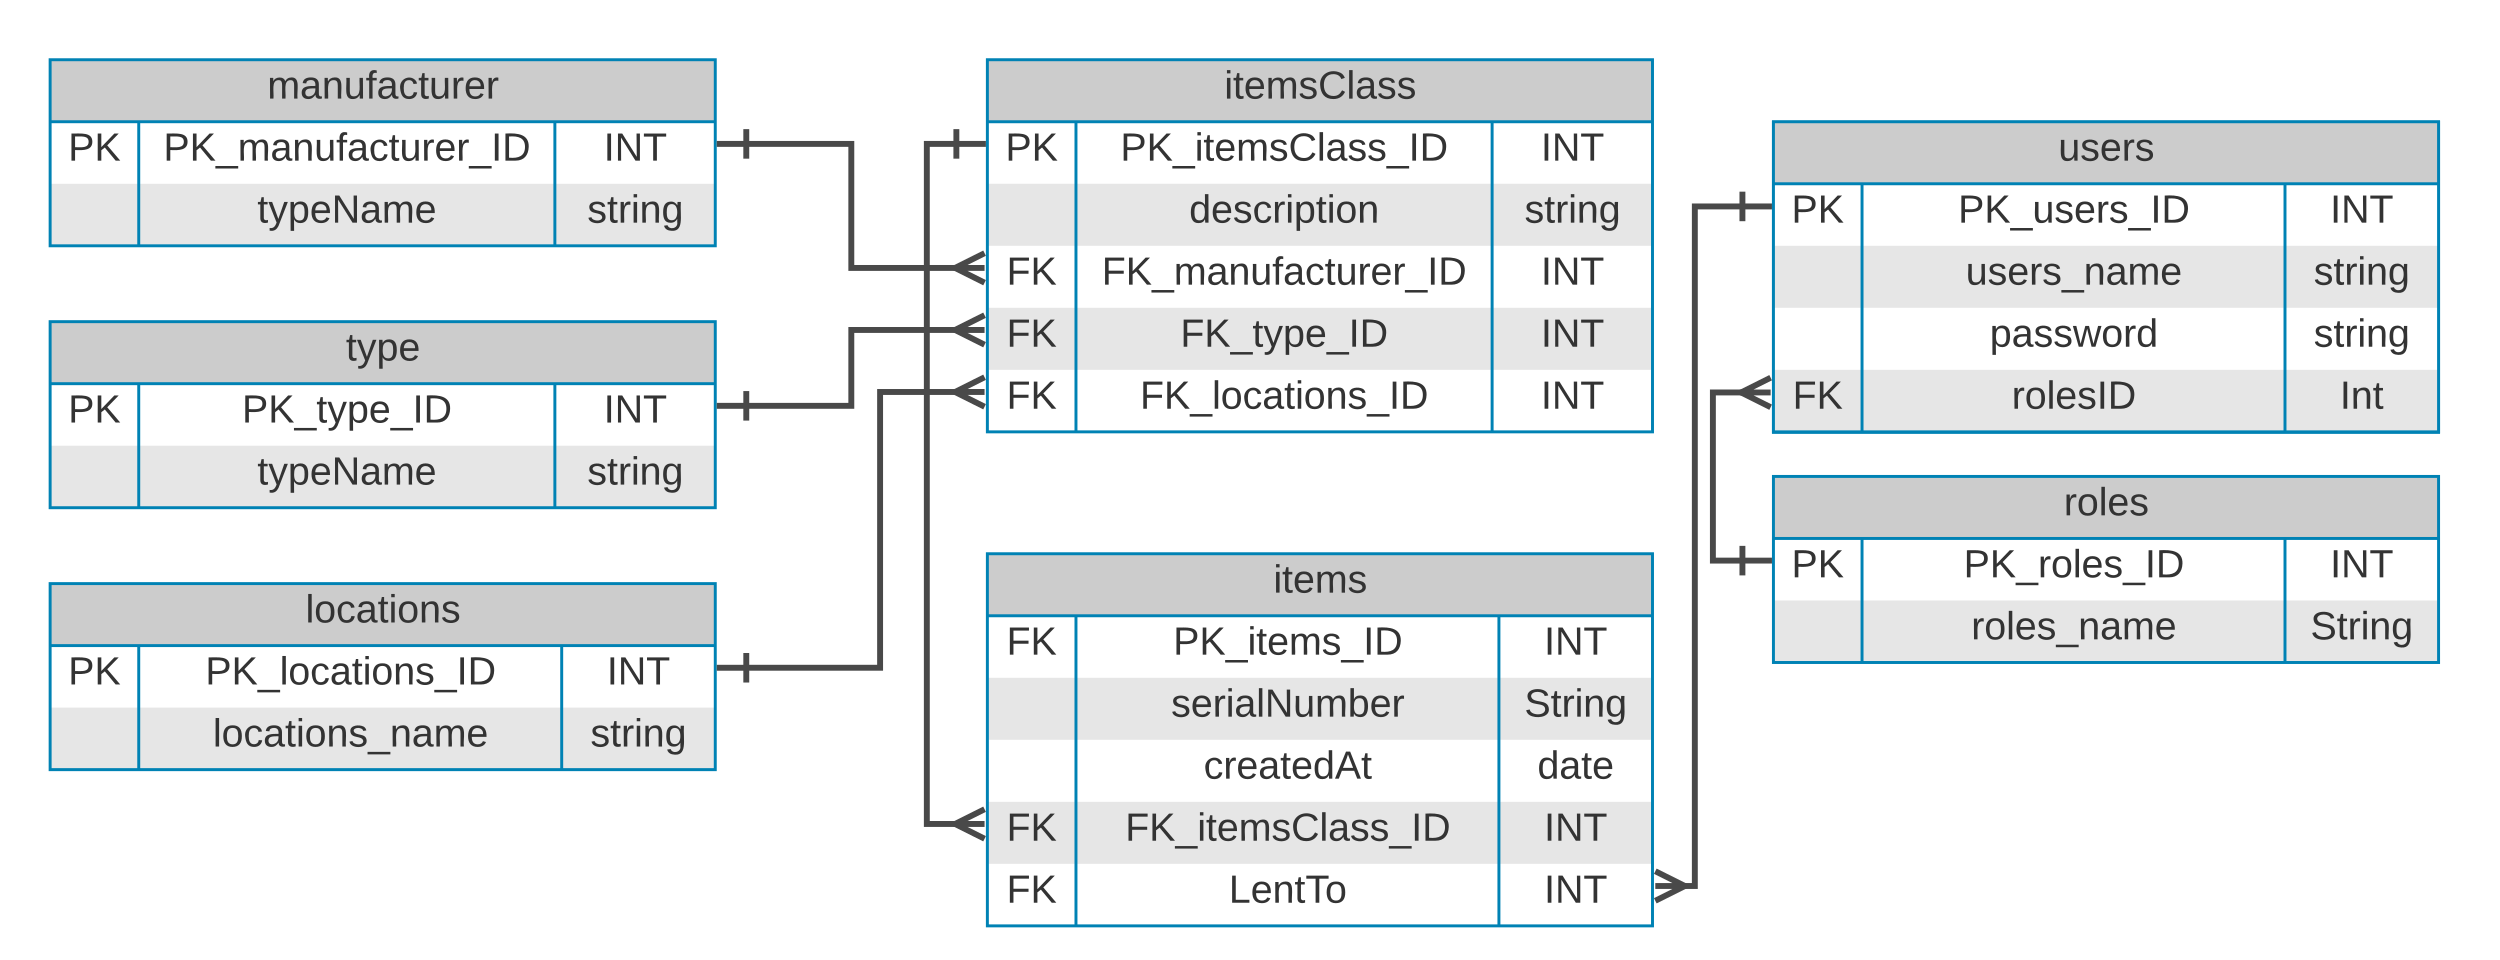 <svg xmlns="http://www.w3.org/2000/svg" xmlns:xlink="http://www.w3.org/1999/xlink" xmlns:lucid="lucid" width="1693" height="650"><g transform="translate(-564 1529)" lucid:page-tab-id="YGcM5DNywbTK"><path d="M0-3392h2656v5152H0z" fill="#fff"/><g filter="url(#a)"><path d="M1764.97-1452.22h450.43v210h-450.43z" fill="#fff"/><path d="M1764.97-1368.22h450.43v42h-450.43zM1764.97-1284.22h450.43v42h-450.43z" fill="#e6e6e6"/><path d="M1764.97-1452.22h450.43v42h-450.43z" fill="#ccc"/><path d="M1764.97-1452.22h450.43v210h-450.43zM1764.97-1410.22h450.43M1824.97-1410.22v168M2111.4-1410.22v168" stroke="#0082b4" stroke-width="2" fill="none"/><use xlink:href="#b" transform="matrix(1,0,0,1,1774.971,-1452.217) translate(182.944 26.333)"/><use xlink:href="#c" transform="matrix(1,0,0,1,1769.971,-1407.717) translate(7.222 23.833)"/><use xlink:href="#d" transform="matrix(1,0,0,1,1829.971,-1407.717) translate(60.056 23.833)"/><use xlink:href="#e" transform="matrix(1,0,0,1,2116.398,-1407.717) translate(25.593 23.833)"/><use xlink:href="#f" transform="matrix(1,0,0,1,1829.971,-1365.717) translate(65.241 23.833)"/><use xlink:href="#g" transform="matrix(1,0,0,1,2116.398,-1365.717) translate(14.481 23.833)"/><use xlink:href="#h" transform="matrix(1,0,0,1,1829.971,-1323.717) translate(81.537 23.833)"/><use xlink:href="#g" transform="matrix(1,0,0,1,2116.398,-1323.717) translate(14.481 23.833)"/><use xlink:href="#i" transform="matrix(1,0,0,1,1769.971,-1281.717) translate(8 23.833)"/><use xlink:href="#j" transform="matrix(1,0,0,1,1829.971,-1281.717) translate(96.389 23.833)"/><use xlink:href="#k" transform="matrix(1,0,0,1,2116.398,-1281.717) translate(32.185 23.833)"/></g><g filter="url(#l)"><path d="M1232.65-1160h450.42v252h-450.42z" fill="#fff"/><path d="M1232.65-1076h450.42v42h-450.42zM1232.65-992h450.42v42h-450.42z" fill="#e6e6e6"/><path d="M1232.65-1160h450.42v42h-450.42z" fill="#ccc"/><path d="M1232.65-1160h450.42v252h-450.42zM1232.65-1118h450.42M1292.65-1118v210M1579.07-1118v210" stroke="#0082b4" stroke-width="2" fill="none"/><use xlink:href="#m" transform="matrix(1,0,0,1,1242.648,-1160) translate(183.722 26.333)"/><use xlink:href="#i" transform="matrix(1,0,0,1,1237.648,-1115.5) translate(8 23.833)"/><use xlink:href="#n" transform="matrix(1,0,0,1,1297.648,-1115.5) translate(60.833 23.833)"/><use xlink:href="#e" transform="matrix(1,0,0,1,1584.075,-1115.5) translate(25.593 23.833)"/><use xlink:href="#o" transform="matrix(1,0,0,1,1297.648,-1073.5) translate(59.463 23.833)"/><use xlink:href="#p" transform="matrix(1,0,0,1,1584.075,-1073.5) translate(12.259 23.833)"/><use xlink:href="#q" transform="matrix(1,0,0,1,1297.648,-1031.5) translate(81.5 23.833)"/><use xlink:href="#r" transform="matrix(1,0,0,1,1584.075,-1031.5) translate(21.074 23.833)"/><use xlink:href="#i" transform="matrix(1,0,0,1,1237.648,-989.5) translate(8 23.833)"/><use xlink:href="#s" transform="matrix(1,0,0,1,1297.648,-989.5) translate(28.352 23.833)"/><use xlink:href="#e" transform="matrix(1,0,0,1,1584.075,-989.5) translate(25.593 23.833)"/><use xlink:href="#t" transform="matrix(1,0,0,1,1237.648,-947.5) translate(8 23.833)"/><use xlink:href="#u" transform="matrix(1,0,0,1,1297.648,-947.5) translate(98.537 23.833)"/><use xlink:href="#v" transform="matrix(1,0,0,1,1584.075,-947.5) translate(25.593 23.833)"/></g><g filter="url(#w)"><path d="M1232.65-1494.55h450.42v252h-450.42z" fill="#fff"/><path d="M1232.65-1410.55h450.42v42h-450.42zM1232.65-1326.55h450.42v42h-450.42z" fill="#e6e6e6"/><path d="M1232.65-1494.55h450.42v42h-450.42z" fill="#ccc"/><path d="M1232.65-1494.55h450.42v252h-450.42zM1232.65-1452.55h450.42M1292.65-1452.55v210M1574.46-1452.55v210" stroke="#0082b4" stroke-width="2" fill="none"/><use xlink:href="#x" transform="matrix(1,0,0,1,1242.648,-1494.545) translate(150.463 26.333)"/><use xlink:href="#c" transform="matrix(1,0,0,1,1237.648,-1450.045) translate(7.222 23.833)"/><use xlink:href="#y" transform="matrix(1,0,0,1,1297.648,-1450.045) translate(25.074 23.833)"/><use xlink:href="#e" transform="matrix(1,0,0,1,1579.456,-1450.045) translate(28.093 23.833)"/><use xlink:href="#z" transform="matrix(1,0,0,1,1297.648,-1408.045) translate(71.667 23.833)"/><use xlink:href="#g" transform="matrix(1,0,0,1,1579.456,-1408.045) translate(16.981 23.833)"/><use xlink:href="#i" transform="matrix(1,0,0,1,1237.648,-1366.045) translate(8 23.833)"/><use xlink:href="#A" transform="matrix(1,0,0,1,1297.648,-1366.045) translate(12.481 23.833)"/><use xlink:href="#e" transform="matrix(1,0,0,1,1579.456,-1366.045) translate(28.093 23.833)"/><use xlink:href="#i" transform="matrix(1,0,0,1,1237.648,-1324.045) translate(8 23.833)"/><use xlink:href="#B" transform="matrix(1,0,0,1,1297.648,-1324.045) translate(65.704 23.833)"/><use xlink:href="#e" transform="matrix(1,0,0,1,1579.456,-1324.045) translate(28.093 23.833)"/><use xlink:href="#i" transform="matrix(1,0,0,1,1237.648,-1282.045) translate(8 23.833)"/><use xlink:href="#C" transform="matrix(1,0,0,1,1297.648,-1282.045) translate(38.37 23.833)"/><use xlink:href="#e" transform="matrix(1,0,0,1,1579.456,-1282.045) translate(28.093 23.833)"/></g><g filter="url(#D)"><path d="M597.95-1139.8h450.43v126H597.95z" fill="#fff"/><path d="M597.95-1055.8h450.43v42H597.95z" fill="#e6e6e6"/><path d="M597.95-1139.8h450.43v42H597.95z" fill="#ccc"/><path d="M597.95-1139.8h450.43v126H597.95zM597.95-1097.8h450.43M657.95-1097.8v84M944.38-1097.8v84" stroke="#0082b4" stroke-width="2" fill="none"/><use xlink:href="#E" transform="matrix(1,0,0,1,607.955,-1139.795) translate(162.981 26.333)"/><use xlink:href="#c" transform="matrix(1,0,0,1,602.955,-1095.295) translate(7.222 23.833)"/><use xlink:href="#F" transform="matrix(1,0,0,1,662.955,-1095.295) translate(40.093 23.833)"/><use xlink:href="#e" transform="matrix(1,0,0,1,949.382,-1095.295) translate(25.593 23.833)"/><use xlink:href="#G" transform="matrix(1,0,0,1,662.955,-1053.295) translate(45.278 23.833)"/><use xlink:href="#g" transform="matrix(1,0,0,1,949.382,-1053.295) translate(14.481 23.833)"/></g><path d="M1069.38-1076.8H1160v-186.75h54" stroke="#494949" stroke-width="4" fill="none"/><path d="M1069.38-1066.8v-20M1049.38-1076.8h20M1230.75-1253.55l-20-10 20-10M1230.75-1263.55h-20" stroke="#494949" stroke-width="4" fill="#fff"/><g filter="url(#D)"><path d="M1764.97-1212.36h450.43v126h-450.43z" fill="#fff"/><path d="M1764.97-1128.36h450.43v42h-450.43z" fill="#e6e6e6"/><path d="M1764.97-1212.36h450.43v42h-450.43z" fill="#ccc"/><path d="M1764.97-1212.36h450.43v126h-450.43zM1764.97-1170.36h450.43M1824.97-1170.36v84M2111.4-1170.36v84" stroke="#0082b4" stroke-width="2" fill="none"/><use xlink:href="#H" transform="matrix(1,0,0,1,1774.971,-1212.358) translate(186.685 26.333)"/><use xlink:href="#c" transform="matrix(1,0,0,1,1769.971,-1167.858) translate(7.222 23.833)"/><use xlink:href="#I" transform="matrix(1,0,0,1,1829.971,-1167.858) translate(63.796 23.833)"/><use xlink:href="#e" transform="matrix(1,0,0,1,2116.398,-1167.858) translate(25.593 23.833)"/><use xlink:href="#J" transform="matrix(1,0,0,1,1829.971,-1125.858) translate(68.981 23.833)"/><use xlink:href="#p" transform="matrix(1,0,0,1,2116.398,-1125.858) translate(12.259 23.833)"/></g><path d="M1743.97-1149.36h-20v-113.87h22.35" stroke="#494949" stroke-width="4" fill="none"/><path d="M1743.97-1159.36v20M1763.97-1149.36h-20M1763.08-1253.23l-20-10 20-10M1763.08-1263.23h-20" stroke="#494949" stroke-width="4" fill="#fff"/><path d="M1743.97-1389.2h-32.23V-929h-10.02" stroke="#494949" stroke-width="4" fill="none"/><path d="M1743.97-1399.2v20M1763.97-1389.2h-20M1684.97-939l20 10-20 10M1684.97-929h20" stroke="#494949" stroke-width="4" fill="#fff"/><g filter="url(#D)"><path d="M597.95-1317.17h450.43v126H597.95z" fill="#fff"/><path d="M597.95-1233.17h450.43v42H597.95z" fill="#e6e6e6"/><path d="M597.95-1317.17h450.43v42H597.95z" fill="#ccc"/><path d="M597.95-1317.17h450.43v126H597.95zM597.95-1275.17h450.43M657.95-1275.17v84M939.76-1275.17v84" stroke="#0082b4" stroke-width="2" fill="none"/><use xlink:href="#K" transform="matrix(1,0,0,1,607.955,-1317.17) translate(190.315 26.333)"/><use xlink:href="#c" transform="matrix(1,0,0,1,602.955,-1272.67) translate(7.222 23.833)"/><use xlink:href="#L" transform="matrix(1,0,0,1,662.955,-1272.67) translate(64.926 23.833)"/><use xlink:href="#e" transform="matrix(1,0,0,1,944.763,-1272.67) translate(28.093 23.833)"/><use xlink:href="#M" transform="matrix(1,0,0,1,662.955,-1230.67) translate(75.333 23.833)"/><use xlink:href="#g" transform="matrix(1,0,0,1,944.763,-1230.67) translate(16.981 23.833)"/></g><g filter="url(#D)"><path d="M597.95-1494.55h450.43v126H597.95z" fill="#fff"/><path d="M597.95-1410.55h450.43v42H597.95z" fill="#e6e6e6"/><path d="M597.95-1494.55h450.43v42H597.95z" fill="#ccc"/><path d="M597.95-1494.55h450.43v126H597.95zM597.95-1452.55h450.43M657.95-1452.55v84M939.76-1452.55v84" stroke="#0082b4" stroke-width="2" fill="none"/><use xlink:href="#N" transform="matrix(1,0,0,1,607.955,-1494.545) translate(137.093 26.333)"/><use xlink:href="#c" transform="matrix(1,0,0,1,602.955,-1450.045) translate(7.222 23.833)"/><use xlink:href="#O" transform="matrix(1,0,0,1,662.955,-1450.045) translate(11.704 23.833)"/><use xlink:href="#e" transform="matrix(1,0,0,1,944.763,-1450.045) translate(28.093 23.833)"/><use xlink:href="#M" transform="matrix(1,0,0,1,662.955,-1408.045) translate(75.333 23.833)"/><use xlink:href="#g" transform="matrix(1,0,0,1,944.763,-1408.045) translate(16.981 23.833)"/></g><path d="M1069.38-1254.17h71.13v-51.38h73.5" stroke="#494949" stroke-width="4" fill="none"/><path d="M1069.38-1244.17v-20M1049.38-1254.17h20M1230.75-1295.55l-20-10 20-10M1230.75-1305.55h-20" stroke="#494949" stroke-width="4" fill="#fff"/><path d="M1069.38-1431.55h71.13v84h73.5" stroke="#494949" stroke-width="4" fill="none"/><path d="M1069.38-1421.55v-20M1049.38-1431.55h20M1230.75-1337.55l-20-10 20-10M1230.75-1347.55h-20" stroke="#494949" stroke-width="4" fill="#fff"/><path d="M1211.65-1431.55h-20V-971H1214" stroke="#494949" stroke-width="4" fill="none"/><path d="M1211.65-1441.55v20M1231.65-1431.55h-20M1230.75-961l-20-10 20-10M1230.75-971h-20" stroke="#494949" stroke-width="4" fill="#fff"/><g filter="url(#P)"><path d="M604.06-874.55h444.32v546H604.06z" fill="#fff"/><path d="M604.06-790.55h444.32v42H604.06zM604.06-706.55h444.32v42H604.06zM604.06-622.55h444.32v42H604.06zM604.06-538.55h444.32v42H604.06zM604.06-454.55h444.32v42H604.06zM604.06-370.55h444.32v42H604.06z" fill="#e6e6e6"/><path d="M604.06-874.55h444.32v42H604.06z" fill="#ccc"/><path d="M604.06-874.55h444.32v546H604.06zM604.06-832.55h444.32M664.06-832.55v504M913.47-832.55v504" stroke="#0082b4" stroke-width="2" fill="none"/><use xlink:href="#Q" transform="matrix(1,0,0,1,614.064,-874.545) translate(155.5 26.333)"/><use xlink:href="#c" transform="matrix(1,0,0,1,609.064,-830.045) translate(7.222 23.833)"/><use xlink:href="#R" transform="matrix(1,0,0,1,669.064,-830.045) translate(106.704 23.833)"/><use xlink:href="#k" transform="matrix(1,0,0,1,918.469,-830.045) translate(47.685 23.833)"/><use xlink:href="#N" transform="matrix(1,0,0,1,669.064,-788.045) translate(41.593 23.833)"/><use xlink:href="#g" transform="matrix(1,0,0,1,918.469,-788.045) translate(29.981 23.833)"/><use xlink:href="#S" transform="matrix(1,0,0,1,669.064,-746.045) translate(98.556 23.833)"/><use xlink:href="#g" transform="matrix(1,0,0,1,918.469,-746.045) translate(29.981 23.833)"/><use xlink:href="#T" transform="matrix(1,0,0,1,669.064,-704.045) translate(34.963 23.833)"/><use xlink:href="#g" transform="matrix(1,0,0,1,918.469,-704.045) translate(29.981 23.833)"/><use xlink:href="#U" transform="matrix(1,0,0,1,669.064,-662.045) translate(43.148 23.833)"/><use xlink:href="#g" transform="matrix(1,0,0,1,918.469,-662.045) translate(29.981 23.833)"/><use xlink:href="#V" transform="matrix(1,0,0,1,669.064,-620.045) translate(84.519 23.833)"/><use xlink:href="#W" transform="matrix(1,0,0,1,918.469,-620.045) translate(48.463 23.833)"/><use xlink:href="#X" transform="matrix(1,0,0,1,669.064,-578.045) translate(60.815 23.833)"/><use xlink:href="#g" transform="matrix(1,0,0,1,918.469,-578.045) translate(29.981 23.833)"/><use xlink:href="#Y" transform="matrix(1,0,0,1,669.064,-536.045) translate(94.852 23.833)"/><use xlink:href="#Y" transform="matrix(1,0,0,1,918.469,-536.045) translate(37.352 23.833)"/><use xlink:href="#Z" transform="matrix(1,0,0,1,669.064,-494.045) translate(63 23.833)"/><use xlink:href="#aa" transform="matrix(1,0,0,1,918.469,-494.045) translate(36.574 23.833)"/><use xlink:href="#ab" transform="matrix(1,0,0,1,669.064,-452.045) translate(63.037 23.833)"/><use xlink:href="#ac" transform="matrix(1,0,0,1,918.469,-452.045) translate(29.981 23.833)"/><use xlink:href="#ad" transform="matrix(1,0,0,1,669.064,-410.045) translate(97.852 23.833)"/><use xlink:href="#ac" transform="matrix(1,0,0,1,918.469,-410.045) translate(29.981 23.833)"/><use xlink:href="#ae" transform="matrix(1,0,0,1,669.064,-368.045) translate(74.148 23.833)"/><use xlink:href="#ac" transform="matrix(1,0,0,1,918.469,-368.045) translate(29.981 23.833)"/></g><g filter="url(#a)"><path d="M1764.97-1452.55h450.43v210h-450.43z" fill="#fff"/><path d="M1764.97-1368.55h450.43v42h-450.43zM1764.97-1284.55h450.43v42h-450.43z" fill="#e6e6e6"/><path d="M1764.97-1452.55h450.43v42h-450.43z" fill="#ccc"/><path d="M1764.97-1452.55h450.43v210h-450.43zM1764.97-1410.55h450.43M1824.97-1410.55v168M2111.4-1410.55v168" stroke="#0082b4" stroke-width="2" fill="none"/><use xlink:href="#b" transform="matrix(1,0,0,1,1774.971,-1452.545) translate(182.944 26.333)"/><use xlink:href="#c" transform="matrix(1,0,0,1,1769.971,-1408.045) translate(7.222 23.833)"/><use xlink:href="#d" transform="matrix(1,0,0,1,1829.971,-1408.045) translate(60.056 23.833)"/><use xlink:href="#e" transform="matrix(1,0,0,1,2116.398,-1408.045) translate(25.593 23.833)"/><use xlink:href="#f" transform="matrix(1,0,0,1,1829.971,-1366.045) translate(65.241 23.833)"/><use xlink:href="#g" transform="matrix(1,0,0,1,2116.398,-1366.045) translate(14.481 23.833)"/><use xlink:href="#h" transform="matrix(1,0,0,1,1829.971,-1324.045) translate(81.537 23.833)"/><use xlink:href="#g" transform="matrix(1,0,0,1,2116.398,-1324.045) translate(14.481 23.833)"/><use xlink:href="#i" transform="matrix(1,0,0,1,1769.971,-1282.045) translate(8 23.833)"/><use xlink:href="#j" transform="matrix(1,0,0,1,1829.971,-1282.045) translate(96.389 23.833)"/><use xlink:href="#k" transform="matrix(1,0,0,1,2116.398,-1282.045) translate(32.185 23.833)"/></g><defs><path fill="#333" d="M84 4C-5 8 30-112 23-190h32v120c0 31 7 50 39 49 72-2 45-101 50-169h31l1 190h-30c-1-10 1-25-2-33-11 22-28 36-60 37" id="af"/><path fill="#333" d="M135-143c-3-34-86-38-87 0 15 53 115 12 119 90S17 21 10-45l28-5c4 36 97 45 98 0-10-56-113-15-118-90-4-57 82-63 122-42 12 7 21 19 24 35" id="ag"/><path fill="#333" d="M100-194c63 0 86 42 84 106H49c0 40 14 67 53 68 26 1 43-12 49-29l28 8c-11 28-37 45-77 45C44 4 14-33 15-96c1-61 26-98 85-98zm52 81c6-60-76-77-97-28-3 7-6 17-6 28h103" id="ah"/><path fill="#333" d="M114-163C36-179 61-72 57 0H25l-1-190h30c1 12-1 29 2 39 6-27 23-49 58-41v29" id="ai"/><g id="b"><use transform="matrix(0.074,0,0,0.074,0,0)" xlink:href="#af"/><use transform="matrix(0.074,0,0,0.074,14.815,0)" xlink:href="#ag"/><use transform="matrix(0.074,0,0,0.074,28.148,0)" xlink:href="#ah"/><use transform="matrix(0.074,0,0,0.074,42.963,0)" xlink:href="#ai"/><use transform="matrix(0.074,0,0,0.074,51.778,0)" xlink:href="#ag"/></g><path fill="#333" d="M30-248c87 1 191-15 191 75 0 78-77 80-158 76V0H30v-248zm33 125c57 0 124 11 124-50 0-59-68-47-124-48v98" id="aj"/><path fill="#333" d="M194 0L95-120 63-95V0H30v-248h33v124l119-124h40L117-140 236 0h-42" id="ak"/><g id="c"><use transform="matrix(0.074,0,0,0.074,0,0)" xlink:href="#aj"/><use transform="matrix(0.074,0,0,0.074,17.778,0)" xlink:href="#ak"/></g><path fill="#333" d="M-5 72V49h209v23H-5" id="al"/><path fill="#333" d="M33 0v-248h34V0H33" id="am"/><path fill="#333" d="M30-248c118-7 216 8 213 122C240-48 200 0 122 0H30v-248zM63-27c89 8 146-16 146-99s-60-101-146-95v194" id="an"/><g id="d"><use transform="matrix(0.074,0,0,0.074,0,0)" xlink:href="#aj"/><use transform="matrix(0.074,0,0,0.074,17.778,0)" xlink:href="#ak"/><use transform="matrix(0.074,0,0,0.074,35.556,0)" xlink:href="#al"/><use transform="matrix(0.074,0,0,0.074,50.37,0)" xlink:href="#af"/><use transform="matrix(0.074,0,0,0.074,65.185,0)" xlink:href="#ag"/><use transform="matrix(0.074,0,0,0.074,78.519,0)" xlink:href="#ah"/><use transform="matrix(0.074,0,0,0.074,93.333,0)" xlink:href="#ai"/><use transform="matrix(0.074,0,0,0.074,102.148,0)" xlink:href="#ag"/><use transform="matrix(0.074,0,0,0.074,115.481,0)" xlink:href="#al"/><use transform="matrix(0.074,0,0,0.074,130.296,0)" xlink:href="#am"/><use transform="matrix(0.074,0,0,0.074,137.704,0)" xlink:href="#an"/></g><path fill="#333" d="M190 0L58-211 59 0H30v-248h39L202-35l-2-213h31V0h-41" id="ao"/><path fill="#333" d="M127-220V0H93v-220H8v-28h204v28h-85" id="ap"/><g id="e"><use transform="matrix(0.074,0,0,0.074,0,0)" xlink:href="#am"/><use transform="matrix(0.074,0,0,0.074,7.407,0)" xlink:href="#ao"/><use transform="matrix(0.074,0,0,0.074,26.593,0)" xlink:href="#ap"/></g><path fill="#333" d="M117-194c89-4 53 116 60 194h-32v-121c0-31-8-49-39-48C34-167 62-67 57 0H25l-1-190h30c1 10-1 24 2 32 11-22 29-35 61-36" id="aq"/><path fill="#333" d="M141-36C126-15 110 5 73 4 37 3 15-17 15-53c-1-64 63-63 125-63 3-35-9-54-41-54-24 1-41 7-42 31l-33-3c5-37 33-52 76-52 45 0 72 20 72 64v82c-1 20 7 32 28 27v20c-31 9-61-2-59-35zM48-53c0 20 12 33 32 33 41-3 63-29 60-74-43 2-92-5-92 41" id="ar"/><path fill="#333" d="M210-169c-67 3-38 105-44 169h-31v-121c0-29-5-50-35-48C34-165 62-65 56 0H25l-1-190h30c1 10-1 24 2 32 10-44 99-50 107 0 11-21 27-35 58-36 85-2 47 119 55 194h-31v-121c0-29-5-49-35-48" id="as"/><g id="f"><use transform="matrix(0.074,0,0,0.074,0,0)" xlink:href="#af"/><use transform="matrix(0.074,0,0,0.074,14.815,0)" xlink:href="#ag"/><use transform="matrix(0.074,0,0,0.074,28.148,0)" xlink:href="#ah"/><use transform="matrix(0.074,0,0,0.074,42.963,0)" xlink:href="#ai"/><use transform="matrix(0.074,0,0,0.074,51.778,0)" xlink:href="#ag"/><use transform="matrix(0.074,0,0,0.074,65.111,0)" xlink:href="#al"/><use transform="matrix(0.074,0,0,0.074,79.926,0)" xlink:href="#aq"/><use transform="matrix(0.074,0,0,0.074,94.741,0)" xlink:href="#ar"/><use transform="matrix(0.074,0,0,0.074,109.556,0)" xlink:href="#as"/><use transform="matrix(0.074,0,0,0.074,131.704,0)" xlink:href="#ah"/></g><path fill="#333" d="M59-47c-2 24 18 29 38 22v24C64 9 27 4 27-40v-127H5v-23h24l9-43h21v43h35v23H59v120" id="at"/><path fill="#333" d="M24-231v-30h32v30H24zM24 0v-190h32V0H24" id="au"/><path fill="#333" d="M177-190C167-65 218 103 67 71c-23-6-38-20-44-43l32-5c15 47 100 32 89-28v-30C133-14 115 1 83 1 29 1 15-40 15-95c0-56 16-97 71-98 29-1 48 16 59 35 1-10 0-23 2-32h30zM94-22c36 0 50-32 50-73 0-42-14-75-50-75-39 0-46 34-46 75s6 73 46 73" id="av"/><g id="g"><use transform="matrix(0.074,0,0,0.074,0,0)" xlink:href="#ag"/><use transform="matrix(0.074,0,0,0.074,13.333,0)" xlink:href="#at"/><use transform="matrix(0.074,0,0,0.074,20.741,0)" xlink:href="#ai"/><use transform="matrix(0.074,0,0,0.074,29.556,0)" xlink:href="#au"/><use transform="matrix(0.074,0,0,0.074,35.407,0)" xlink:href="#aq"/><use transform="matrix(0.074,0,0,0.074,50.222,0)" xlink:href="#av"/></g><path fill="#333" d="M115-194c55 1 70 41 70 98S169 2 115 4C84 4 66-9 55-30l1 105H24l-1-265h31l2 30c10-21 28-34 59-34zm-8 174c40 0 45-34 45-75s-6-73-45-74c-42 0-51 32-51 76 0 43 10 73 51 73" id="aw"/><path fill="#333" d="M206 0h-36l-40-164L89 0H53L-1-190h32L70-26l43-164h34l41 164 42-164h31" id="ax"/><path fill="#333" d="M100-194c62-1 85 37 85 99 1 63-27 99-86 99S16-35 15-95c0-66 28-99 85-99zM99-20c44 1 53-31 53-75 0-43-8-75-51-75s-53 32-53 75 10 74 51 75" id="ay"/><path fill="#333" d="M85-194c31 0 48 13 60 33l-1-100h32l1 261h-30c-2-10 0-23-3-31C134-8 116 4 85 4 32 4 16-35 15-94c0-66 23-100 70-100zm9 24c-40 0-46 34-46 75 0 40 6 74 45 74 42 0 51-32 51-76 0-42-9-74-50-73" id="az"/><g id="h"><use transform="matrix(0.074,0,0,0.074,0,0)" xlink:href="#aw"/><use transform="matrix(0.074,0,0,0.074,14.815,0)" xlink:href="#ar"/><use transform="matrix(0.074,0,0,0.074,29.63,0)" xlink:href="#ag"/><use transform="matrix(0.074,0,0,0.074,42.963,0)" xlink:href="#ag"/><use transform="matrix(0.074,0,0,0.074,56.296,0)" xlink:href="#ax"/><use transform="matrix(0.074,0,0,0.074,75.481,0)" xlink:href="#ay"/><use transform="matrix(0.074,0,0,0.074,90.296,0)" xlink:href="#ai"/><use transform="matrix(0.074,0,0,0.074,99.111,0)" xlink:href="#az"/></g><path fill="#333" d="M63-220v92h138v28H63V0H30v-248h175v28H63" id="aA"/><g id="i"><use transform="matrix(0.074,0,0,0.074,0,0)" xlink:href="#aA"/><use transform="matrix(0.074,0,0,0.074,16.222,0)" xlink:href="#ak"/></g><path fill="#333" d="M24 0v-261h32V0H24" id="aB"/><g id="j"><use transform="matrix(0.074,0,0,0.074,0,0)" xlink:href="#ai"/><use transform="matrix(0.074,0,0,0.074,8.815,0)" xlink:href="#ay"/><use transform="matrix(0.074,0,0,0.074,23.63,0)" xlink:href="#aB"/><use transform="matrix(0.074,0,0,0.074,29.481,0)" xlink:href="#ah"/><use transform="matrix(0.074,0,0,0.074,44.296,0)" xlink:href="#ag"/><use transform="matrix(0.074,0,0,0.074,57.63,0)" xlink:href="#am"/><use transform="matrix(0.074,0,0,0.074,65.037,0)" xlink:href="#an"/></g><g id="k"><use transform="matrix(0.074,0,0,0.074,0,0)" xlink:href="#am"/><use transform="matrix(0.074,0,0,0.074,7.407,0)" xlink:href="#aq"/><use transform="matrix(0.074,0,0,0.074,22.222,0)" xlink:href="#at"/></g><filter id="a" filterUnits="objectBoundingBox" x="-.02" y="-.02" width="1.04" height="1.1"><feOffset result="offOut" in="SourceAlpha" dy="6"/><feGaussianBlur result="blurOut" in="offOut" stdDeviation="5"/><feColorMatrix result="colorOut" in="blurOut" values="0 0 0 0 0 0 0 0 0 0 0 0 0 0 0 0 0 0 0.169 0"/><feBlend in="SourceGraphic" in2="colorOut"/></filter><g id="m"><use transform="matrix(0.074,0,0,0.074,0,0)" xlink:href="#au"/><use transform="matrix(0.074,0,0,0.074,5.852,0)" xlink:href="#at"/><use transform="matrix(0.074,0,0,0.074,13.259,0)" xlink:href="#ah"/><use transform="matrix(0.074,0,0,0.074,28.074,0)" xlink:href="#as"/><use transform="matrix(0.074,0,0,0.074,50.222,0)" xlink:href="#ag"/></g><g id="n"><use transform="matrix(0.074,0,0,0.074,0,0)" xlink:href="#aj"/><use transform="matrix(0.074,0,0,0.074,17.778,0)" xlink:href="#ak"/><use transform="matrix(0.074,0,0,0.074,35.556,0)" xlink:href="#al"/><use transform="matrix(0.074,0,0,0.074,50.37,0)" xlink:href="#au"/><use transform="matrix(0.074,0,0,0.074,56.222,0)" xlink:href="#at"/><use transform="matrix(0.074,0,0,0.074,63.63,0)" xlink:href="#ah"/><use transform="matrix(0.074,0,0,0.074,78.444,0)" xlink:href="#as"/><use transform="matrix(0.074,0,0,0.074,100.593,0)" xlink:href="#ag"/><use transform="matrix(0.074,0,0,0.074,113.926,0)" xlink:href="#al"/><use transform="matrix(0.074,0,0,0.074,128.741,0)" xlink:href="#am"/><use transform="matrix(0.074,0,0,0.074,136.148,0)" xlink:href="#an"/></g><path fill="#333" d="M115-194c53 0 69 39 70 98 0 66-23 100-70 100C84 3 66-7 56-30L54 0H23l1-261h32v101c10-23 28-34 59-34zm-8 174c40 0 45-34 45-75 0-40-5-75-45-74-42 0-51 32-51 76 0 43 10 73 51 73" id="aC"/><g id="o"><use transform="matrix(0.074,0,0,0.074,0,0)" xlink:href="#ag"/><use transform="matrix(0.074,0,0,0.074,13.333,0)" xlink:href="#ah"/><use transform="matrix(0.074,0,0,0.074,28.148,0)" xlink:href="#ai"/><use transform="matrix(0.074,0,0,0.074,36.963,0)" xlink:href="#au"/><use transform="matrix(0.074,0,0,0.074,42.815,0)" xlink:href="#ar"/><use transform="matrix(0.074,0,0,0.074,57.63,0)" xlink:href="#aB"/><use transform="matrix(0.074,0,0,0.074,63.481,0)" xlink:href="#ao"/><use transform="matrix(0.074,0,0,0.074,82.667,0)" xlink:href="#af"/><use transform="matrix(0.074,0,0,0.074,97.481,0)" xlink:href="#as"/><use transform="matrix(0.074,0,0,0.074,119.63,0)" xlink:href="#aC"/><use transform="matrix(0.074,0,0,0.074,134.444,0)" xlink:href="#ah"/><use transform="matrix(0.074,0,0,0.074,149.259,0)" xlink:href="#ai"/></g><path fill="#333" d="M185-189c-5-48-123-54-124 2 14 75 158 14 163 119 3 78-121 87-175 55-17-10-28-26-33-46l33-7c5 56 141 63 141-1 0-78-155-14-162-118-5-82 145-84 179-34 5 7 8 16 11 25" id="aD"/><g id="p"><use transform="matrix(0.074,0,0,0.074,0,0)" xlink:href="#aD"/><use transform="matrix(0.074,0,0,0.074,17.778,0)" xlink:href="#at"/><use transform="matrix(0.074,0,0,0.074,25.185,0)" xlink:href="#ai"/><use transform="matrix(0.074,0,0,0.074,34,0)" xlink:href="#au"/><use transform="matrix(0.074,0,0,0.074,39.852,0)" xlink:href="#aq"/><use transform="matrix(0.074,0,0,0.074,54.667,0)" xlink:href="#av"/></g><path fill="#333" d="M96-169c-40 0-48 33-48 73s9 75 48 75c24 0 41-14 43-38l32 2c-6 37-31 61-74 61-59 0-76-41-82-99-10-93 101-131 147-64 4 7 5 14 7 22l-32 3c-4-21-16-35-41-35" id="aE"/><path fill="#333" d="M205 0l-28-72H64L36 0H1l101-248h38L239 0h-34zm-38-99l-47-123c-12 45-31 82-46 123h93" id="aF"/><g id="q"><use transform="matrix(0.074,0,0,0.074,0,0)" xlink:href="#aE"/><use transform="matrix(0.074,0,0,0.074,13.333,0)" xlink:href="#ai"/><use transform="matrix(0.074,0,0,0.074,22.148,0)" xlink:href="#ah"/><use transform="matrix(0.074,0,0,0.074,36.963,0)" xlink:href="#ar"/><use transform="matrix(0.074,0,0,0.074,51.778,0)" xlink:href="#at"/><use transform="matrix(0.074,0,0,0.074,59.185,0)" xlink:href="#ah"/><use transform="matrix(0.074,0,0,0.074,74,0)" xlink:href="#az"/><use transform="matrix(0.074,0,0,0.074,88.815,0)" xlink:href="#aF"/><use transform="matrix(0.074,0,0,0.074,106.593,0)" xlink:href="#at"/></g><g id="r"><use transform="matrix(0.074,0,0,0.074,0,0)" xlink:href="#az"/><use transform="matrix(0.074,0,0,0.074,14.815,0)" xlink:href="#ar"/><use transform="matrix(0.074,0,0,0.074,29.63,0)" xlink:href="#at"/><use transform="matrix(0.074,0,0,0.074,37.037,0)" xlink:href="#ah"/></g><path fill="#333" d="M212-179c-10-28-35-45-73-45-59 0-87 40-87 99 0 60 29 101 89 101 43 0 62-24 78-52l27 14C228-24 195 4 139 4 59 4 22-46 18-125c-6-104 99-153 187-111 19 9 31 26 39 46" id="aG"/><g id="s"><use transform="matrix(0.074,0,0,0.074,0,0)" xlink:href="#aA"/><use transform="matrix(0.074,0,0,0.074,16.222,0)" xlink:href="#ak"/><use transform="matrix(0.074,0,0,0.074,34,0)" xlink:href="#al"/><use transform="matrix(0.074,0,0,0.074,48.815,0)" xlink:href="#au"/><use transform="matrix(0.074,0,0,0.074,54.667,0)" xlink:href="#at"/><use transform="matrix(0.074,0,0,0.074,62.074,0)" xlink:href="#ah"/><use transform="matrix(0.074,0,0,0.074,76.889,0)" xlink:href="#as"/><use transform="matrix(0.074,0,0,0.074,99.037,0)" xlink:href="#ag"/><use transform="matrix(0.074,0,0,0.074,112.37,0)" xlink:href="#aG"/><use transform="matrix(0.074,0,0,0.074,131.556,0)" xlink:href="#aB"/><use transform="matrix(0.074,0,0,0.074,137.407,0)" xlink:href="#ar"/><use transform="matrix(0.074,0,0,0.074,152.222,0)" xlink:href="#ag"/><use transform="matrix(0.074,0,0,0.074,165.556,0)" xlink:href="#ag"/><use transform="matrix(0.074,0,0,0.074,178.889,0)" xlink:href="#al"/><use transform="matrix(0.074,0,0,0.074,193.704,0)" xlink:href="#am"/><use transform="matrix(0.074,0,0,0.074,201.111,0)" xlink:href="#an"/></g><g id="t"><use transform="matrix(0.074,0,0,0.074,0,0)" xlink:href="#aA"/><use transform="matrix(0.074,0,0,0.074,16.222,0)" xlink:href="#ak"/></g><path fill="#333" d="M30 0v-248h33v221h125V0H30" id="aH"/><g id="u"><use transform="matrix(0.074,0,0,0.074,0,0)" xlink:href="#aH"/><use transform="matrix(0.074,0,0,0.074,14.815,0)" xlink:href="#ah"/><use transform="matrix(0.074,0,0,0.074,29.63,0)" xlink:href="#aq"/><use transform="matrix(0.074,0,0,0.074,44.444,0)" xlink:href="#at"/><use transform="matrix(0.074,0,0,0.074,51.852,0)" xlink:href="#ap"/><use transform="matrix(0.074,0,0,0.074,65.111,0)" xlink:href="#ay"/></g><g id="v"><use transform="matrix(0.074,0,0,0.074,0,0)" xlink:href="#am"/><use transform="matrix(0.074,0,0,0.074,7.407,0)" xlink:href="#ao"/><use transform="matrix(0.074,0,0,0.074,26.593,0)" xlink:href="#ap"/></g><filter id="l" filterUnits="objectBoundingBox" x="-.02" y="-.02" width="1.04" height="1.08"><feOffset result="offOut" in="SourceAlpha" dy="6"/><feGaussianBlur result="blurOut" in="offOut" stdDeviation="5"/><feColorMatrix result="colorOut" in="blurOut" values="0 0 0 0 0 0 0 0 0 0 0 0 0 0 0 0 0 0 0.169 0"/><feBlend in="SourceGraphic" in2="colorOut"/></filter><g id="x"><use transform="matrix(0.074,0,0,0.074,0,0)" xlink:href="#au"/><use transform="matrix(0.074,0,0,0.074,5.852,0)" xlink:href="#at"/><use transform="matrix(0.074,0,0,0.074,13.259,0)" xlink:href="#ah"/><use transform="matrix(0.074,0,0,0.074,28.074,0)" xlink:href="#as"/><use transform="matrix(0.074,0,0,0.074,50.222,0)" xlink:href="#ag"/><use transform="matrix(0.074,0,0,0.074,63.556,0)" xlink:href="#aG"/><use transform="matrix(0.074,0,0,0.074,82.741,0)" xlink:href="#aB"/><use transform="matrix(0.074,0,0,0.074,88.593,0)" xlink:href="#ar"/><use transform="matrix(0.074,0,0,0.074,103.407,0)" xlink:href="#ag"/><use transform="matrix(0.074,0,0,0.074,116.741,0)" xlink:href="#ag"/></g><g id="y"><use transform="matrix(0.074,0,0,0.074,0,0)" xlink:href="#aj"/><use transform="matrix(0.074,0,0,0.074,17.778,0)" xlink:href="#ak"/><use transform="matrix(0.074,0,0,0.074,35.556,0)" xlink:href="#al"/><use transform="matrix(0.074,0,0,0.074,50.37,0)" xlink:href="#au"/><use transform="matrix(0.074,0,0,0.074,56.222,0)" xlink:href="#at"/><use transform="matrix(0.074,0,0,0.074,63.63,0)" xlink:href="#ah"/><use transform="matrix(0.074,0,0,0.074,78.444,0)" xlink:href="#as"/><use transform="matrix(0.074,0,0,0.074,100.593,0)" xlink:href="#ag"/><use transform="matrix(0.074,0,0,0.074,113.926,0)" xlink:href="#aG"/><use transform="matrix(0.074,0,0,0.074,133.111,0)" xlink:href="#aB"/><use transform="matrix(0.074,0,0,0.074,138.963,0)" xlink:href="#ar"/><use transform="matrix(0.074,0,0,0.074,153.778,0)" xlink:href="#ag"/><use transform="matrix(0.074,0,0,0.074,167.111,0)" xlink:href="#ag"/><use transform="matrix(0.074,0,0,0.074,180.444,0)" xlink:href="#al"/><use transform="matrix(0.074,0,0,0.074,195.259,0)" xlink:href="#am"/><use transform="matrix(0.074,0,0,0.074,202.667,0)" xlink:href="#an"/></g><g id="z"><use transform="matrix(0.074,0,0,0.074,0,0)" xlink:href="#az"/><use transform="matrix(0.074,0,0,0.074,14.815,0)" xlink:href="#ah"/><use transform="matrix(0.074,0,0,0.074,29.63,0)" xlink:href="#ag"/><use transform="matrix(0.074,0,0,0.074,42.963,0)" xlink:href="#aE"/><use transform="matrix(0.074,0,0,0.074,56.296,0)" xlink:href="#ai"/><use transform="matrix(0.074,0,0,0.074,65.111,0)" xlink:href="#au"/><use transform="matrix(0.074,0,0,0.074,70.963,0)" xlink:href="#aw"/><use transform="matrix(0.074,0,0,0.074,85.778,0)" xlink:href="#at"/><use transform="matrix(0.074,0,0,0.074,93.185,0)" xlink:href="#au"/><use transform="matrix(0.074,0,0,0.074,99.037,0)" xlink:href="#ay"/><use transform="matrix(0.074,0,0,0.074,113.852,0)" xlink:href="#aq"/></g><path fill="#333" d="M101-234c-31-9-42 10-38 44h38v23H63V0H32v-167H5v-23h27c-7-52 17-82 69-68v24" id="aI"/><g id="A"><use transform="matrix(0.074,0,0,0.074,0,0)" xlink:href="#aA"/><use transform="matrix(0.074,0,0,0.074,16.222,0)" xlink:href="#ak"/><use transform="matrix(0.074,0,0,0.074,34,0)" xlink:href="#al"/><use transform="matrix(0.074,0,0,0.074,48.815,0)" xlink:href="#as"/><use transform="matrix(0.074,0,0,0.074,70.963,0)" xlink:href="#ar"/><use transform="matrix(0.074,0,0,0.074,85.778,0)" xlink:href="#aq"/><use transform="matrix(0.074,0,0,0.074,100.593,0)" xlink:href="#af"/><use transform="matrix(0.074,0,0,0.074,115.407,0)" xlink:href="#aI"/><use transform="matrix(0.074,0,0,0.074,122.815,0)" xlink:href="#ar"/><use transform="matrix(0.074,0,0,0.074,137.63,0)" xlink:href="#aE"/><use transform="matrix(0.074,0,0,0.074,150.963,0)" xlink:href="#at"/><use transform="matrix(0.074,0,0,0.074,158.37,0)" xlink:href="#af"/><use transform="matrix(0.074,0,0,0.074,173.185,0)" xlink:href="#ai"/><use transform="matrix(0.074,0,0,0.074,182,0)" xlink:href="#ah"/><use transform="matrix(0.074,0,0,0.074,196.815,0)" xlink:href="#ai"/><use transform="matrix(0.074,0,0,0.074,205.63,0)" xlink:href="#al"/><use transform="matrix(0.074,0,0,0.074,220.444,0)" xlink:href="#am"/><use transform="matrix(0.074,0,0,0.074,227.852,0)" xlink:href="#an"/></g><path fill="#333" d="M179-190L93 31C79 59 56 82 12 73V49c39 6 53-20 64-50L1-190h34L92-34l54-156h33" id="aJ"/><g id="B"><use transform="matrix(0.074,0,0,0.074,0,0)" xlink:href="#aA"/><use transform="matrix(0.074,0,0,0.074,16.222,0)" xlink:href="#ak"/><use transform="matrix(0.074,0,0,0.074,34,0)" xlink:href="#al"/><use transform="matrix(0.074,0,0,0.074,48.815,0)" xlink:href="#at"/><use transform="matrix(0.074,0,0,0.074,56.222,0)" xlink:href="#aJ"/><use transform="matrix(0.074,0,0,0.074,69.556,0)" xlink:href="#aw"/><use transform="matrix(0.074,0,0,0.074,84.37,0)" xlink:href="#ah"/><use transform="matrix(0.074,0,0,0.074,99.185,0)" xlink:href="#al"/><use transform="matrix(0.074,0,0,0.074,114,0)" xlink:href="#am"/><use transform="matrix(0.074,0,0,0.074,121.407,0)" xlink:href="#an"/></g><g id="C"><use transform="matrix(0.074,0,0,0.074,0,0)" xlink:href="#aA"/><use transform="matrix(0.074,0,0,0.074,16.222,0)" xlink:href="#ak"/><use transform="matrix(0.074,0,0,0.074,34,0)" xlink:href="#al"/><use transform="matrix(0.074,0,0,0.074,48.815,0)" xlink:href="#aB"/><use transform="matrix(0.074,0,0,0.074,54.667,0)" xlink:href="#ay"/><use transform="matrix(0.074,0,0,0.074,69.481,0)" xlink:href="#aE"/><use transform="matrix(0.074,0,0,0.074,82.815,0)" xlink:href="#ar"/><use transform="matrix(0.074,0,0,0.074,97.63,0)" xlink:href="#at"/><use transform="matrix(0.074,0,0,0.074,105.037,0)" xlink:href="#au"/><use transform="matrix(0.074,0,0,0.074,110.889,0)" xlink:href="#ay"/><use transform="matrix(0.074,0,0,0.074,125.704,0)" xlink:href="#aq"/><use transform="matrix(0.074,0,0,0.074,140.519,0)" xlink:href="#ag"/><use transform="matrix(0.074,0,0,0.074,153.852,0)" xlink:href="#al"/><use transform="matrix(0.074,0,0,0.074,168.667,0)" xlink:href="#am"/><use transform="matrix(0.074,0,0,0.074,176.074,0)" xlink:href="#an"/></g><filter id="w" filterUnits="objectBoundingBox" x="-.02" y="-.02" width="1.04" height="1.08"><feOffset result="offOut" in="SourceAlpha" dy="6"/><feGaussianBlur result="blurOut" in="offOut" stdDeviation="5"/><feColorMatrix result="colorOut" in="blurOut" values="0 0 0 0 0 0 0 0 0 0 0 0 0 0 0 0 0 0 0.169 0"/><feBlend in="SourceGraphic" in2="colorOut"/></filter><g id="E"><use transform="matrix(0.074,0,0,0.074,0,0)" xlink:href="#aB"/><use transform="matrix(0.074,0,0,0.074,5.852,0)" xlink:href="#ay"/><use transform="matrix(0.074,0,0,0.074,20.667,0)" xlink:href="#aE"/><use transform="matrix(0.074,0,0,0.074,34,0)" xlink:href="#ar"/><use transform="matrix(0.074,0,0,0.074,48.815,0)" xlink:href="#at"/><use transform="matrix(0.074,0,0,0.074,56.222,0)" xlink:href="#au"/><use transform="matrix(0.074,0,0,0.074,62.074,0)" xlink:href="#ay"/><use transform="matrix(0.074,0,0,0.074,76.889,0)" xlink:href="#aq"/><use transform="matrix(0.074,0,0,0.074,91.704,0)" xlink:href="#ag"/></g><g id="F"><use transform="matrix(0.074,0,0,0.074,0,0)" xlink:href="#aj"/><use transform="matrix(0.074,0,0,0.074,17.778,0)" xlink:href="#ak"/><use transform="matrix(0.074,0,0,0.074,35.556,0)" xlink:href="#al"/><use transform="matrix(0.074,0,0,0.074,50.37,0)" xlink:href="#aB"/><use transform="matrix(0.074,0,0,0.074,56.222,0)" xlink:href="#ay"/><use transform="matrix(0.074,0,0,0.074,71.037,0)" xlink:href="#aE"/><use transform="matrix(0.074,0,0,0.074,84.37,0)" xlink:href="#ar"/><use transform="matrix(0.074,0,0,0.074,99.185,0)" xlink:href="#at"/><use transform="matrix(0.074,0,0,0.074,106.593,0)" xlink:href="#au"/><use transform="matrix(0.074,0,0,0.074,112.444,0)" xlink:href="#ay"/><use transform="matrix(0.074,0,0,0.074,127.259,0)" xlink:href="#aq"/><use transform="matrix(0.074,0,0,0.074,142.074,0)" xlink:href="#ag"/><use transform="matrix(0.074,0,0,0.074,155.407,0)" xlink:href="#al"/><use transform="matrix(0.074,0,0,0.074,170.222,0)" xlink:href="#am"/><use transform="matrix(0.074,0,0,0.074,177.63,0)" xlink:href="#an"/></g><g id="G"><use transform="matrix(0.074,0,0,0.074,0,0)" xlink:href="#aB"/><use transform="matrix(0.074,0,0,0.074,5.852,0)" xlink:href="#ay"/><use transform="matrix(0.074,0,0,0.074,20.667,0)" xlink:href="#aE"/><use transform="matrix(0.074,0,0,0.074,34,0)" xlink:href="#ar"/><use transform="matrix(0.074,0,0,0.074,48.815,0)" xlink:href="#at"/><use transform="matrix(0.074,0,0,0.074,56.222,0)" xlink:href="#au"/><use transform="matrix(0.074,0,0,0.074,62.074,0)" xlink:href="#ay"/><use transform="matrix(0.074,0,0,0.074,76.889,0)" xlink:href="#aq"/><use transform="matrix(0.074,0,0,0.074,91.704,0)" xlink:href="#ag"/><use transform="matrix(0.074,0,0,0.074,105.037,0)" xlink:href="#al"/><use transform="matrix(0.074,0,0,0.074,119.852,0)" xlink:href="#aq"/><use transform="matrix(0.074,0,0,0.074,134.667,0)" xlink:href="#ar"/><use transform="matrix(0.074,0,0,0.074,149.481,0)" xlink:href="#as"/><use transform="matrix(0.074,0,0,0.074,171.63,0)" xlink:href="#ah"/></g><filter id="D" filterUnits="objectBoundingBox" x="-.02" y="-.03" width="1.04" height="1.16"><feOffset result="offOut" in="SourceAlpha" dy="6"/><feGaussianBlur result="blurOut" in="offOut" stdDeviation="5"/><feColorMatrix result="colorOut" in="blurOut" values="0 0 0 0 0 0 0 0 0 0 0 0 0 0 0 0 0 0 0.169 0"/><feBlend in="SourceGraphic" in2="colorOut"/></filter><g id="H"><use transform="matrix(0.074,0,0,0.074,0,0)" xlink:href="#ai"/><use transform="matrix(0.074,0,0,0.074,8.815,0)" xlink:href="#ay"/><use transform="matrix(0.074,0,0,0.074,23.63,0)" xlink:href="#aB"/><use transform="matrix(0.074,0,0,0.074,29.481,0)" xlink:href="#ah"/><use transform="matrix(0.074,0,0,0.074,44.296,0)" xlink:href="#ag"/></g><g id="I"><use transform="matrix(0.074,0,0,0.074,0,0)" xlink:href="#aj"/><use transform="matrix(0.074,0,0,0.074,17.778,0)" xlink:href="#ak"/><use transform="matrix(0.074,0,0,0.074,35.556,0)" xlink:href="#al"/><use transform="matrix(0.074,0,0,0.074,50.37,0)" xlink:href="#ai"/><use transform="matrix(0.074,0,0,0.074,59.185,0)" xlink:href="#ay"/><use transform="matrix(0.074,0,0,0.074,74,0)" xlink:href="#aB"/><use transform="matrix(0.074,0,0,0.074,79.852,0)" xlink:href="#ah"/><use transform="matrix(0.074,0,0,0.074,94.667,0)" xlink:href="#ag"/><use transform="matrix(0.074,0,0,0.074,108,0)" xlink:href="#al"/><use transform="matrix(0.074,0,0,0.074,122.815,0)" xlink:href="#am"/><use transform="matrix(0.074,0,0,0.074,130.222,0)" xlink:href="#an"/></g><g id="J"><use transform="matrix(0.074,0,0,0.074,0,0)" xlink:href="#ai"/><use transform="matrix(0.074,0,0,0.074,8.815,0)" xlink:href="#ay"/><use transform="matrix(0.074,0,0,0.074,23.63,0)" xlink:href="#aB"/><use transform="matrix(0.074,0,0,0.074,29.481,0)" xlink:href="#ah"/><use transform="matrix(0.074,0,0,0.074,44.296,0)" xlink:href="#ag"/><use transform="matrix(0.074,0,0,0.074,57.63,0)" xlink:href="#al"/><use transform="matrix(0.074,0,0,0.074,72.444,0)" xlink:href="#aq"/><use transform="matrix(0.074,0,0,0.074,87.259,0)" xlink:href="#ar"/><use transform="matrix(0.074,0,0,0.074,102.074,0)" xlink:href="#as"/><use transform="matrix(0.074,0,0,0.074,124.222,0)" xlink:href="#ah"/></g><g id="K"><use transform="matrix(0.074,0,0,0.074,0,0)" xlink:href="#at"/><use transform="matrix(0.074,0,0,0.074,7.407,0)" xlink:href="#aJ"/><use transform="matrix(0.074,0,0,0.074,20.741,0)" xlink:href="#aw"/><use transform="matrix(0.074,0,0,0.074,35.556,0)" xlink:href="#ah"/></g><g id="L"><use transform="matrix(0.074,0,0,0.074,0,0)" xlink:href="#aj"/><use transform="matrix(0.074,0,0,0.074,17.778,0)" xlink:href="#ak"/><use transform="matrix(0.074,0,0,0.074,35.556,0)" xlink:href="#al"/><use transform="matrix(0.074,0,0,0.074,50.37,0)" xlink:href="#at"/><use transform="matrix(0.074,0,0,0.074,57.778,0)" xlink:href="#aJ"/><use transform="matrix(0.074,0,0,0.074,71.111,0)" xlink:href="#aw"/><use transform="matrix(0.074,0,0,0.074,85.926,0)" xlink:href="#ah"/><use transform="matrix(0.074,0,0,0.074,100.741,0)" xlink:href="#al"/><use transform="matrix(0.074,0,0,0.074,115.556,0)" xlink:href="#am"/><use transform="matrix(0.074,0,0,0.074,122.963,0)" xlink:href="#an"/></g><g id="M"><use transform="matrix(0.074,0,0,0.074,0,0)" xlink:href="#at"/><use transform="matrix(0.074,0,0,0.074,7.407,0)" xlink:href="#aJ"/><use transform="matrix(0.074,0,0,0.074,20.741,0)" xlink:href="#aw"/><use transform="matrix(0.074,0,0,0.074,35.556,0)" xlink:href="#ah"/><use transform="matrix(0.074,0,0,0.074,50.37,0)" xlink:href="#ao"/><use transform="matrix(0.074,0,0,0.074,69.556,0)" xlink:href="#ar"/><use transform="matrix(0.074,0,0,0.074,84.37,0)" xlink:href="#as"/><use transform="matrix(0.074,0,0,0.074,106.519,0)" xlink:href="#ah"/></g><g id="N"><use transform="matrix(0.074,0,0,0.074,0,0)" xlink:href="#as"/><use transform="matrix(0.074,0,0,0.074,22.148,0)" xlink:href="#ar"/><use transform="matrix(0.074,0,0,0.074,36.963,0)" xlink:href="#aq"/><use transform="matrix(0.074,0,0,0.074,51.778,0)" xlink:href="#af"/><use transform="matrix(0.074,0,0,0.074,66.593,0)" xlink:href="#aI"/><use transform="matrix(0.074,0,0,0.074,74,0)" xlink:href="#ar"/><use transform="matrix(0.074,0,0,0.074,88.815,0)" xlink:href="#aE"/><use transform="matrix(0.074,0,0,0.074,102.148,0)" xlink:href="#at"/><use transform="matrix(0.074,0,0,0.074,109.556,0)" xlink:href="#af"/><use transform="matrix(0.074,0,0,0.074,124.37,0)" xlink:href="#ai"/><use transform="matrix(0.074,0,0,0.074,133.185,0)" xlink:href="#ah"/><use transform="matrix(0.074,0,0,0.074,148,0)" xlink:href="#ai"/></g><g id="O"><use transform="matrix(0.074,0,0,0.074,0,0)" xlink:href="#aj"/><use transform="matrix(0.074,0,0,0.074,17.778,0)" xlink:href="#ak"/><use transform="matrix(0.074,0,0,0.074,35.556,0)" xlink:href="#al"/><use transform="matrix(0.074,0,0,0.074,50.37,0)" xlink:href="#as"/><use transform="matrix(0.074,0,0,0.074,72.519,0)" xlink:href="#ar"/><use transform="matrix(0.074,0,0,0.074,87.333,0)" xlink:href="#aq"/><use transform="matrix(0.074,0,0,0.074,102.148,0)" xlink:href="#af"/><use transform="matrix(0.074,0,0,0.074,116.963,0)" xlink:href="#aI"/><use transform="matrix(0.074,0,0,0.074,124.37,0)" xlink:href="#ar"/><use transform="matrix(0.074,0,0,0.074,139.185,0)" xlink:href="#aE"/><use transform="matrix(0.074,0,0,0.074,152.519,0)" xlink:href="#at"/><use transform="matrix(0.074,0,0,0.074,159.926,0)" xlink:href="#af"/><use transform="matrix(0.074,0,0,0.074,174.741,0)" xlink:href="#ai"/><use transform="matrix(0.074,0,0,0.074,183.556,0)" xlink:href="#ah"/><use transform="matrix(0.074,0,0,0.074,198.37,0)" xlink:href="#ai"/><use transform="matrix(0.074,0,0,0.074,207.185,0)" xlink:href="#al"/><use transform="matrix(0.074,0,0,0.074,222,0)" xlink:href="#am"/><use transform="matrix(0.074,0,0,0.074,229.407,0)" xlink:href="#an"/></g><g id="Q"><use transform="matrix(0.074,0,0,0.074,0,0)" xlink:href="#an"/><use transform="matrix(0.074,0,0,0.074,19.185,0)" xlink:href="#ar"/><use transform="matrix(0.074,0,0,0.074,34,0)" xlink:href="#at"/><use transform="matrix(0.074,0,0,0.074,41.407,0)" xlink:href="#ar"/><use transform="matrix(0.074,0,0,0.074,56.222,0)" xlink:href="#aC"/><use transform="matrix(0.074,0,0,0.074,71.037,0)" xlink:href="#ar"/><use transform="matrix(0.074,0,0,0.074,85.852,0)" xlink:href="#ag"/><use transform="matrix(0.074,0,0,0.074,99.185,0)" xlink:href="#ah"/></g><g id="R"><use transform="matrix(0.074,0,0,0.074,0,0)" xlink:href="#am"/><use transform="matrix(0.074,0,0,0.074,7.407,0)" xlink:href="#an"/></g><g id="S"><use transform="matrix(0.074,0,0,0.074,0,0)" xlink:href="#ap"/><use transform="matrix(0.074,0,0,0.074,14.741,0)" xlink:href="#aJ"/><use transform="matrix(0.074,0,0,0.074,28.074,0)" xlink:href="#aw"/></g><path fill="#333" d="M106-169C34-169 62-67 57 0H25v-261h32l-1 103c12-21 28-36 61-36 89 0 53 116 60 194h-32v-121c2-32-8-49-39-48" id="aK"/><g id="T"><use transform="matrix(0.074,0,0,0.074,0,0)" xlink:href="#aE"/><use transform="matrix(0.074,0,0,0.074,13.333,0)" xlink:href="#aK"/><use transform="matrix(0.074,0,0,0.074,28.148,0)" xlink:href="#ar"/><use transform="matrix(0.074,0,0,0.074,42.963,0)" xlink:href="#ai"/><use transform="matrix(0.074,0,0,0.074,51.778,0)" xlink:href="#ar"/><use transform="matrix(0.074,0,0,0.074,66.593,0)" xlink:href="#aE"/><use transform="matrix(0.074,0,0,0.074,79.926,0)" xlink:href="#at"/><use transform="matrix(0.074,0,0,0.074,87.333,0)" xlink:href="#ah"/><use transform="matrix(0.074,0,0,0.074,102.148,0)" xlink:href="#ai"/><use transform="matrix(0.074,0,0,0.074,110.963,0)" xlink:href="#au"/><use transform="matrix(0.074,0,0,0.074,116.815,0)" xlink:href="#ag"/><use transform="matrix(0.074,0,0,0.074,130.148,0)" xlink:href="#at"/><use transform="matrix(0.074,0,0,0.074,137.556,0)" xlink:href="#au"/><use transform="matrix(0.074,0,0,0.074,143.407,0)" xlink:href="#aE"/><use transform="matrix(0.074,0,0,0.074,156.741,0)" xlink:href="#ag"/></g><g id="U"><use transform="matrix(0.074,0,0,0.074,0,0)" xlink:href="#ag"/><use transform="matrix(0.074,0,0,0.074,13.333,0)" xlink:href="#ah"/><use transform="matrix(0.074,0,0,0.074,28.148,0)" xlink:href="#ai"/><use transform="matrix(0.074,0,0,0.074,36.963,0)" xlink:href="#au"/><use transform="matrix(0.074,0,0,0.074,42.815,0)" xlink:href="#ar"/><use transform="matrix(0.074,0,0,0.074,57.63,0)" xlink:href="#aB"/><use transform="matrix(0.074,0,0,0.074,63.481,0)" xlink:href="#aq"/><use transform="matrix(0.074,0,0,0.074,78.296,0)" xlink:href="#af"/><use transform="matrix(0.074,0,0,0.074,93.111,0)" xlink:href="#as"/><use transform="matrix(0.074,0,0,0.074,115.259,0)" xlink:href="#aC"/><use transform="matrix(0.074,0,0,0.074,130.074,0)" xlink:href="#ah"/><use transform="matrix(0.074,0,0,0.074,144.889,0)" xlink:href="#ai"/></g><g id="V"><use transform="matrix(0.074,0,0,0.074,0,0)" xlink:href="#aB"/><use transform="matrix(0.074,0,0,0.074,5.852,0)" xlink:href="#ah"/><use transform="matrix(0.074,0,0,0.074,20.667,0)" xlink:href="#aq"/><use transform="matrix(0.074,0,0,0.074,35.481,0)" xlink:href="#at"/><use transform="matrix(0.074,0,0,0.074,42.889,0)" xlink:href="#ap"/><use transform="matrix(0.074,0,0,0.074,56.148,0)" xlink:href="#ay"/></g><g id="W"><use transform="matrix(0.074,0,0,0.074,0,0)" xlink:href="#au"/><use transform="matrix(0.074,0,0,0.074,5.852,0)" xlink:href="#aq"/><use transform="matrix(0.074,0,0,0.074,20.667,0)" xlink:href="#at"/></g><g id="X"><use transform="matrix(0.074,0,0,0.074,0,0)" xlink:href="#af"/><use transform="matrix(0.074,0,0,0.074,14.815,0)" xlink:href="#ag"/><use transform="matrix(0.074,0,0,0.074,28.148,0)" xlink:href="#ah"/><use transform="matrix(0.074,0,0,0.074,42.963,0)" xlink:href="#ai"/><use transform="matrix(0.074,0,0,0.074,51.778,0)" xlink:href="#aq"/><use transform="matrix(0.074,0,0,0.074,66.593,0)" xlink:href="#ar"/><use transform="matrix(0.074,0,0,0.074,81.407,0)" xlink:href="#as"/><use transform="matrix(0.074,0,0,0.074,103.556,0)" xlink:href="#ah"/></g><g id="Y"><use transform="matrix(0.074,0,0,0.074,0,0)" xlink:href="#af"/><use transform="matrix(0.074,0,0,0.074,14.815,0)" xlink:href="#af"/><use transform="matrix(0.074,0,0,0.074,29.63,0)" xlink:href="#au"/><use transform="matrix(0.074,0,0,0.074,35.481,0)" xlink:href="#az"/></g><g id="Z"><use transform="matrix(0.074,0,0,0.074,0,0)" xlink:href="#aE"/><use transform="matrix(0.074,0,0,0.074,13.333,0)" xlink:href="#ai"/><use transform="matrix(0.074,0,0,0.074,22.148,0)" xlink:href="#ah"/><use transform="matrix(0.074,0,0,0.074,36.963,0)" xlink:href="#ar"/><use transform="matrix(0.074,0,0,0.074,51.778,0)" xlink:href="#at"/><use transform="matrix(0.074,0,0,0.074,59.185,0)" xlink:href="#ah"/><use transform="matrix(0.074,0,0,0.074,74,0)" xlink:href="#az"/><use transform="matrix(0.074,0,0,0.074,88.815,0)" xlink:href="#aF"/><use transform="matrix(0.074,0,0,0.074,106.593,0)" xlink:href="#at"/></g><g id="aa"><use transform="matrix(0.074,0,0,0.074,0,0)" xlink:href="#az"/><use transform="matrix(0.074,0,0,0.074,14.815,0)" xlink:href="#ar"/><use transform="matrix(0.074,0,0,0.074,29.63,0)" xlink:href="#at"/><use transform="matrix(0.074,0,0,0.074,37.037,0)" xlink:href="#ah"/></g><g id="ab"><use transform="matrix(0.074,0,0,0.074,0,0)" xlink:href="#aw"/><use transform="matrix(0.074,0,0,0.074,14.815,0)" xlink:href="#ar"/><use transform="matrix(0.074,0,0,0.074,29.63,0)" xlink:href="#ag"/><use transform="matrix(0.074,0,0,0.074,42.963,0)" xlink:href="#ag"/><use transform="matrix(0.074,0,0,0.074,56.296,0)" xlink:href="#ax"/><use transform="matrix(0.074,0,0,0.074,75.481,0)" xlink:href="#ay"/><use transform="matrix(0.074,0,0,0.074,90.296,0)" xlink:href="#ai"/><use transform="matrix(0.074,0,0,0.074,99.111,0)" xlink:href="#az"/></g><g id="ac"><use transform="matrix(0.074,0,0,0.074,0,0)" xlink:href="#ag"/><use transform="matrix(0.074,0,0,0.074,13.333,0)" xlink:href="#at"/><use transform="matrix(0.074,0,0,0.074,20.741,0)" xlink:href="#ai"/><use transform="matrix(0.074,0,0,0.074,29.556,0)" xlink:href="#au"/><use transform="matrix(0.074,0,0,0.074,35.407,0)" xlink:href="#aq"/><use transform="matrix(0.074,0,0,0.074,50.222,0)" xlink:href="#av"/></g><g id="ad"><use transform="matrix(0.074,0,0,0.074,0,0)" xlink:href="#ai"/><use transform="matrix(0.074,0,0,0.074,8.815,0)" xlink:href="#ay"/><use transform="matrix(0.074,0,0,0.074,23.63,0)" xlink:href="#aB"/><use transform="matrix(0.074,0,0,0.074,29.481,0)" xlink:href="#ah"/></g><g id="ae"><use transform="matrix(0.074,0,0,0.074,0,0)" xlink:href="#aB"/><use transform="matrix(0.074,0,0,0.074,5.852,0)" xlink:href="#ay"/><use transform="matrix(0.074,0,0,0.074,20.667,0)" xlink:href="#aE"/><use transform="matrix(0.074,0,0,0.074,34,0)" xlink:href="#ar"/><use transform="matrix(0.074,0,0,0.074,48.815,0)" xlink:href="#at"/><use transform="matrix(0.074,0,0,0.074,56.222,0)" xlink:href="#au"/><use transform="matrix(0.074,0,0,0.074,62.074,0)" xlink:href="#ay"/><use transform="matrix(0.074,0,0,0.074,76.889,0)" xlink:href="#aq"/></g><filter id="P" filterUnits="objectBoundingBox" x="-.02" y="-.01" width="1.05" height="1.04"><feOffset result="offOut" in="SourceAlpha" dy="6"/><feGaussianBlur result="blurOut" in="offOut" stdDeviation="5"/><feColorMatrix result="colorOut" in="blurOut" values="0 0 0 0 0 0 0 0 0 0 0 0 0 0 0 0 0 0 0.169 0"/><feBlend in="SourceGraphic" in2="colorOut"/></filter></defs></g></svg>